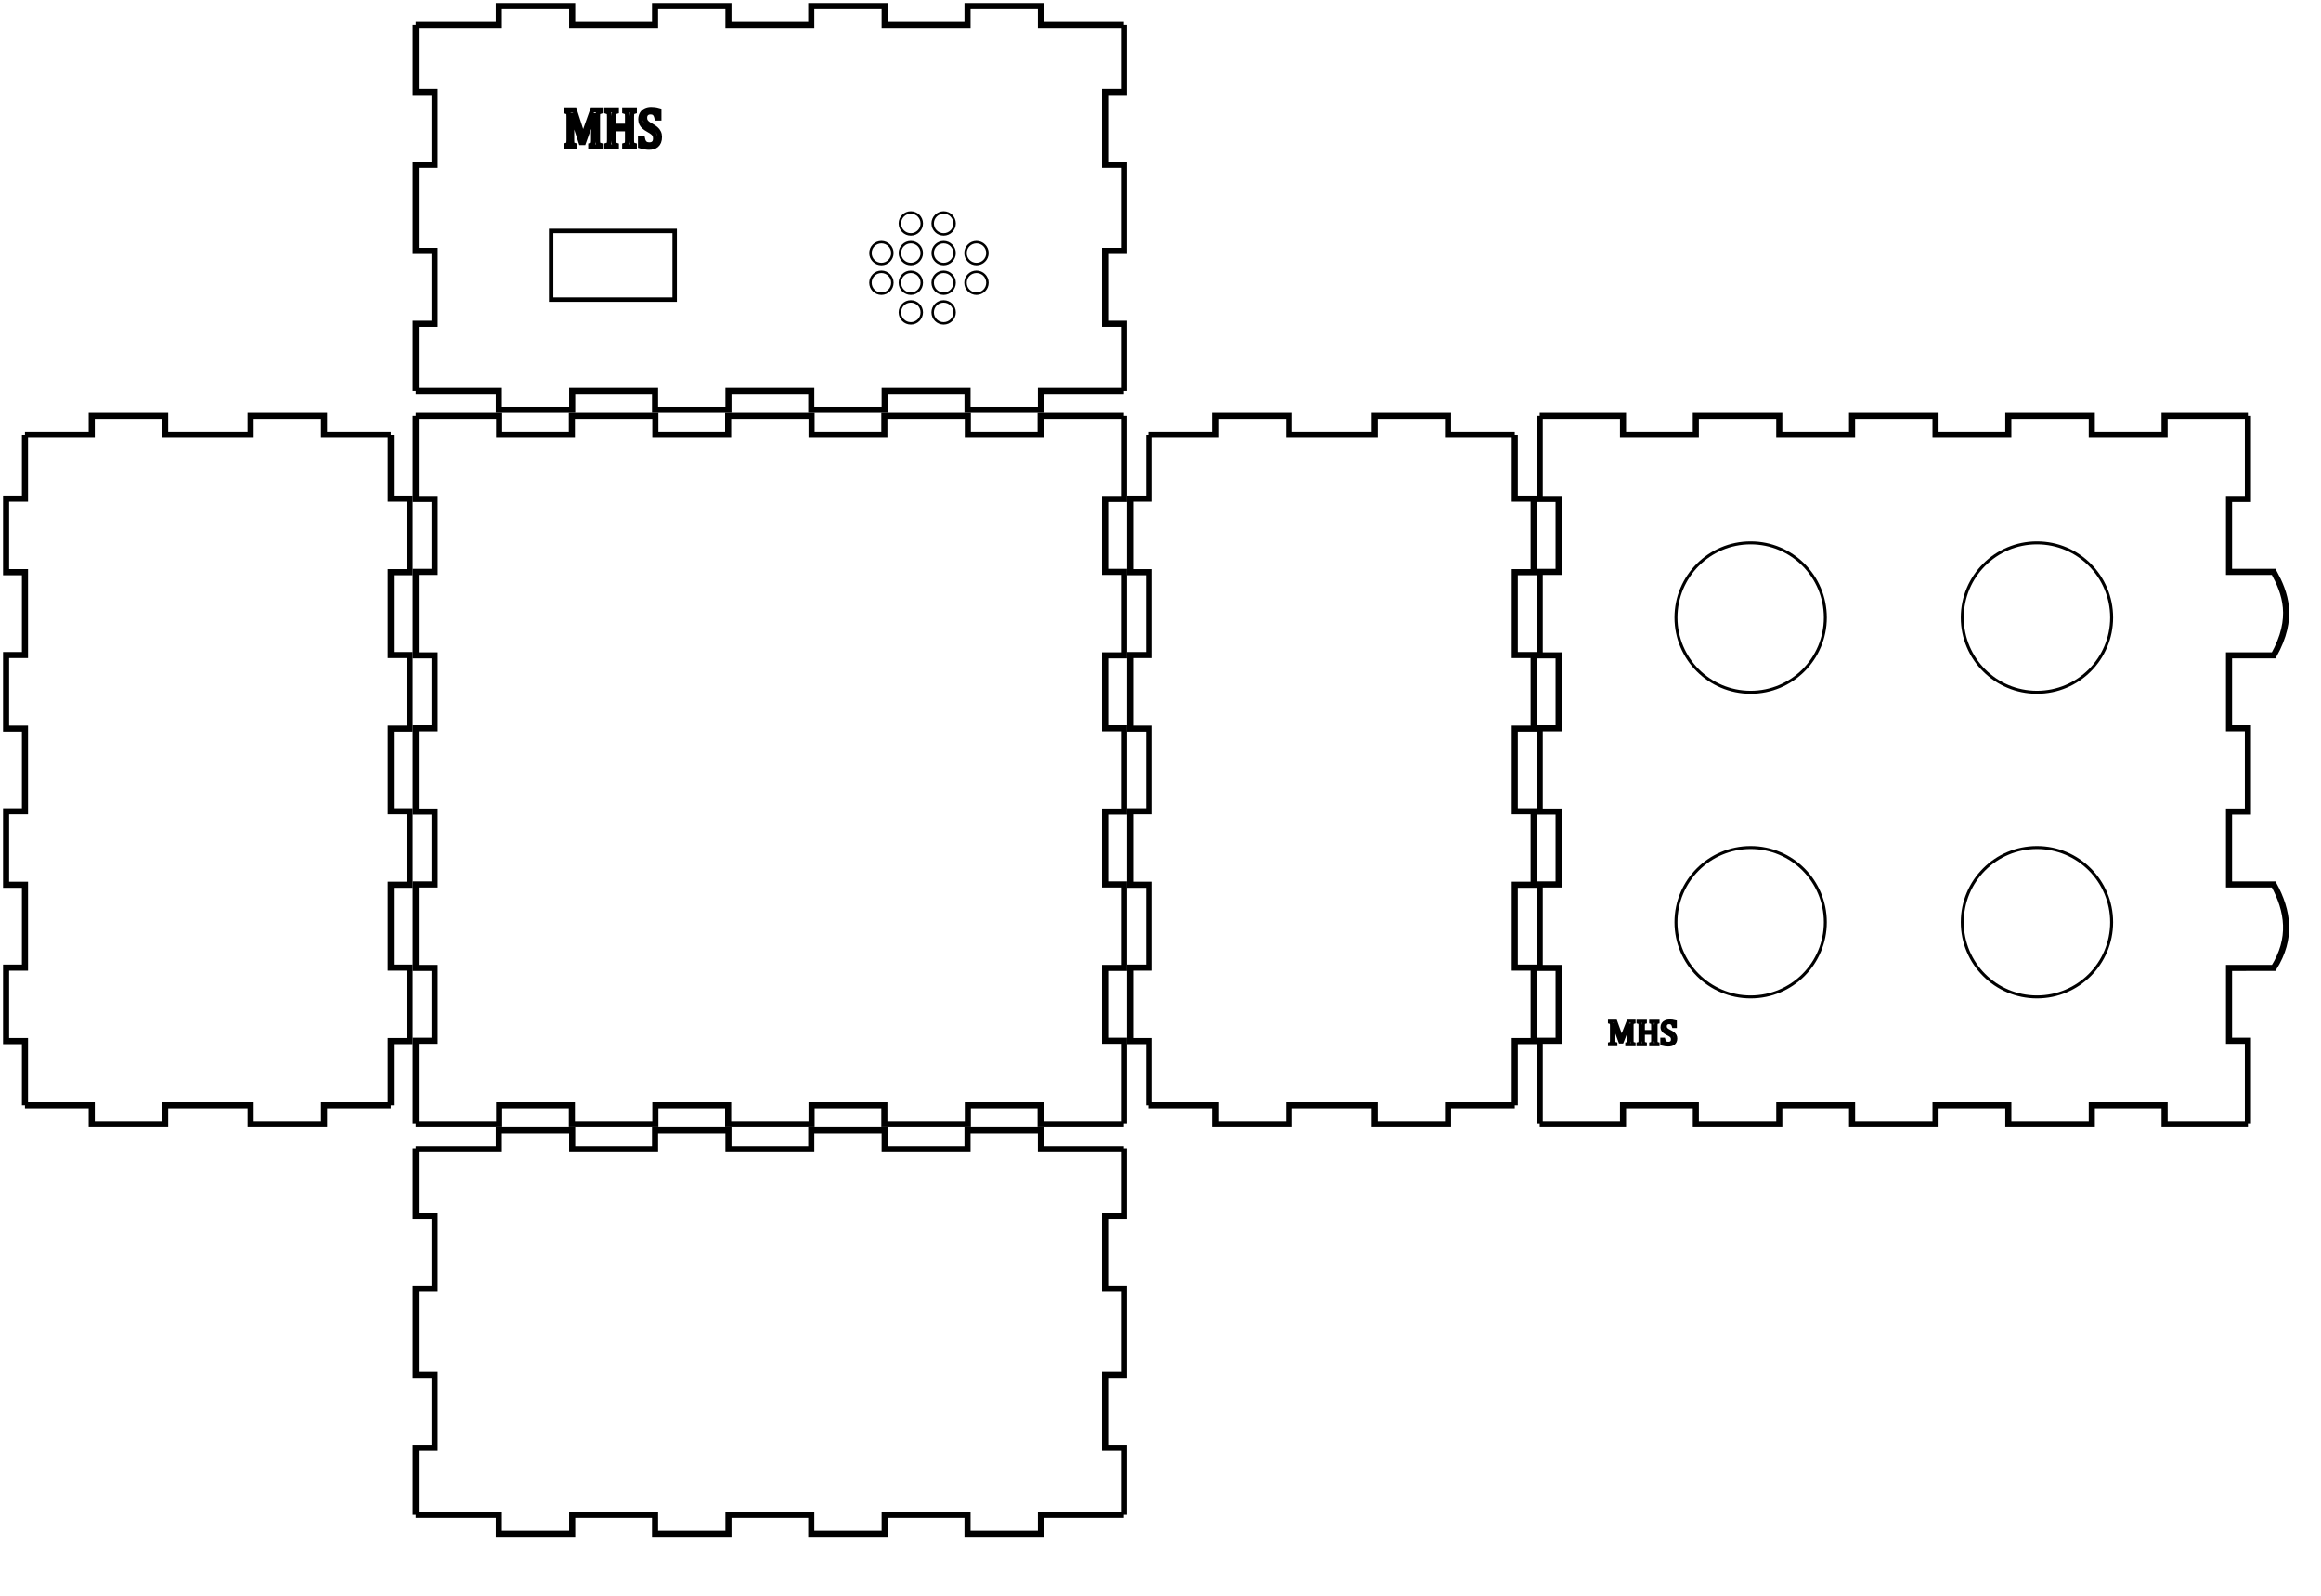 <?xml version="1.0" encoding="UTF-8" standalone="no"?>
<!-- Created with Inkscape (http://www.inkscape.org/) -->

<svg
   width="381mm"
   height="262mm"
   viewBox="0 0 381 262"
   version="1.1"
   id="svg5"
   sodipodi:docname="Kassi Matthías.svg"
   inkscape:version="1.2.2 (732a01da63, 2022-12-09)"
   xmlns:inkscape="http://www.inkscape.org/namespaces/inkscape"
   xmlns:sodipodi="http://sodipodi.sourceforge.net/DTD/sodipodi-0.dtd"
   xmlns="http://www.w3.org/2000/svg"
   xmlns:svg="http://www.w3.org/2000/svg">
  <sodipodi:namedview
     id="namedview7"
     pagecolor="#ffffff"
     bordercolor="#000000"
     borderopacity="0.25"
     inkscape:showpageshadow="2"
     inkscape:pageopacity="0.0"
     inkscape:pagecheckerboard="0"
     inkscape:deskcolor="#d1d1d1"
     inkscape:document-units="mm"
     showgrid="false"
     inkscape:zoom="0.55244701"
     inkscape:cx="841.70969"
     inkscape:cy="552.08915"
     inkscape:window-width="1920"
     inkscape:window-height="1057"
     inkscape:window-x="1912"
     inkscape:window-y="-8"
     inkscape:window-maximized="1"
     inkscape:current-layer="layer1" />
  <defs
     id="defs2" />
  <g
     inkscape:label="Layer 1"
     inkscape:groupmode="layer"
     id="layer1">
    <g
       id="panel7605">
      <path
         style="fill:none;stroke:#000000;stroke-width:1"
         d="m 68.25,188.6 h 13.625 v -3.1 h 12.05 v 3.1 h 13.6 v -3.1 h 12.05 v 3.1 h 13.6 v -3.1 h 12.05 v 3.1 h 13.6 v -3.1 h 12.05 v 3.1 H 184.5"
         id="path829" />
      <path
         style="fill:none;stroke:#000000;stroke-width:1"
         d="m 184.5,188.6 v 11.008 h -3.1 v 11.95 h 3.1 v 14.134 h -3.1 v 11.95 h 3.1 v 11.008"
         id="path831" />
      <path
         style="fill:none;stroke:#000000;stroke-width:1"
         d="m 184.5,248.65 h -13.625 v 3.1 h -12.05 v -3.1 h -13.6 v 3.1 h -12.05 v -3.1 h -13.6 v 3.1 h -12.05 v -3.1 h -13.6 v 3.1 h -12.05 v -3.1 H 68.25"
         id="path833" />
      <path
         style="fill:none;stroke:#000000;stroke-width:1"
         d="m 68.25,248.65 v -11.008 h 3.1 v -11.95 h -3.1 v -14.134 h 3.1 v -11.95 h -3.1 V 188.6"
         id="path835" />
    </g>
    <g
       id="panel2185">
      <path
         style="fill:none;stroke:#000000;stroke-width:1"
         d="m 4.1,71.35 h 10.958 v -3.1 h 12.05 v 3.1 h 14.033 v -3.1 h 12.05 v 3.1 H 64.15"
         id="path838" />
      <path
         style="fill:none;stroke:#000000;stroke-width:1"
         d="m 64.15,71.35 v 10.525 h 3.1 v 12.05 h -3.1 v 13.6 h 3.1 v 12.05 h -3.1 v 13.6 h 3.1 v 12.05 h -3.1 v 13.6 h 3.1 v 12.05 h -3.1 V 181.4"
         id="path840" />
      <path
         style="fill:none;stroke:#000000;stroke-width:1"
         d="M 64.15,181.4 H 53.192 v 3.1 h -12.05 v -3.1 H 27.108 v 3.1 h -12.05 v -3.1 H 4.1"
         id="path842" />
      <path
         style="fill:none;stroke:#000000;stroke-width:1"
         d="M 4.1,181.4 V 170.875 H 1 v -12.05 h 3.1 v -13.6 H 1 v -12.05 h 3.1 v -13.6 H 1 v -12.05 h 3.1 v -13.6 H 1 V 81.875 H 4.1 V 71.35"
         id="path844" />
    </g>
    <g
       id="panel8107">
      <path
         style="fill:none;stroke:#000000;stroke-width:1"
         d="m 68.25,68.25 h 13.675 v 3.1 h 11.95 v -3.1 h 13.7 v 3.1 h 11.95 v -3.1 h 13.7 v 3.1 h 11.95 v -3.1 h 13.7 v 3.1 h 11.95 v -3.1 H 184.5"
         id="path847" />
      <path
         style="fill:none;stroke:#000000;stroke-width:1"
         d="m 184.5,68.25 v 13.675 h -3.1 v 11.95 h 3.1 v 13.7 h -3.1 v 11.95 h 3.1 v 13.7 h -3.1 v 11.95 h 3.1 v 13.7 h -3.1 v 11.95 h 3.1 V 184.5"
         id="path849" />
      <path
         style="fill:none;stroke:#000000;stroke-width:1"
         d="m 184.5,184.5 h -13.675 v -3.1 h -11.95 v 3.1 h -13.7 v -3.1 h -11.95 v 3.1 h -13.7 v -3.1 h -11.95 v 3.1 h -13.7 v -3.1 h -11.95 v 3.1 H 68.25"
         id="path851" />
      <path
         style="fill:none;stroke:#000000;stroke-width:1"
         d="m 68.25,184.5 v -13.675 h 3.1 v -11.95 h -3.1 v -13.7 h 3.1 v -11.95 h -3.1 v -13.7 h 3.1 v -11.95 h -3.1 v -13.7 h 3.1 v -11.95 h -3.1 V 68.25"
         id="path853" />
    </g>
    <g
       id="panel7128">
      <path
         style="fill:none;stroke:#000000;stroke-width:1"
         d="m 188.6,71.35 h 10.958 v -3.1 h 12.05 v 3.1 h 14.034 v -3.1 h 12.05 v 3.1 h 10.958"
         id="path856" />
      <path
         style="fill:none;stroke:#000000;stroke-width:1"
         d="m 248.65,71.35 v 10.525 h 3.1 v 12.05 h -3.1 v 13.6 h 3.1 v 12.05 h -3.1 v 13.6 h 3.1 v 12.05 h -3.1 v 13.6 h 3.1 v 12.05 h -3.1 V 181.4"
         id="path858" />
      <path
         style="fill:none;stroke:#000000;stroke-width:1"
         d="m 248.65,181.4 h -10.958 v 3.1 h -12.05 v -3.1 h -14.034 v 3.1 h -12.05 v -3.1 H 188.6"
         id="path860" />
      <path
         style="fill:none;stroke:#000000;stroke-width:1"
         d="m 188.6,181.4 v -10.525 h -3.1 v -12.05 h 3.1 v -13.6 h -3.1 v -12.05 h 3.1 v -13.6 h -3.1 v -12.05 h 3.1 v -13.6 h -3.1 v -12.05 h 3.1 V 71.35"
         id="path862" />
    </g>
    <g
       id="panel4807">
      <path
         style="fill:none;stroke:#000000;stroke-width:1"
         d="m 252.75,68.25 h 13.675 v 3.1 h 11.95 v -3.1 h 13.7 v 3.1 h 11.95 v -3.1 h 13.7 v 3.1 h 11.95 v -3.1 h 13.7 v 3.1 h 11.95 v -3.1 H 369"
         id="path865" />
      <path
         style="fill:none;stroke:#000000;stroke-width:1"
         d="m 369,68.25 v 13.675 h -3.1 v 11.95 h 7.333 c 1.885,3.48 3.442,7.532 0,13.7 H 365.9 v 11.95 h 3.1 v 13.7 h -3.1 v 11.95 h 7.333 c 2.38,4.381 3.03,8.87 0,13.7 H 365.9 v 11.95 H 369 V 184.5"
         id="path867"
         sodipodi:nodetypes="cccccccccccccccccc" />
      <path
         style="fill:none;stroke:#000000;stroke-width:1"
         d="m 369,184.5 h -13.675 v -3.1 h -11.95 v 3.1 h -13.7 v -3.1 h -11.95 v 3.1 h -13.7 v -3.1 h -11.95 v 3.1 h -13.7 v -3.1 h -11.95 v 3.1 H 252.75"
         id="path869" />
      <path
         style="fill:none;stroke:#000000;stroke-width:1"
         d="m 252.75,184.5 v -13.675 h 3.1 v -11.95 h -3.1 v -13.7 h 3.1 v -11.95 h -3.1 v -13.7 h 3.1 v -11.95 h -3.1 v -13.7 h 3.1 v -11.95 h -3.1 V 68.25"
         id="path871" />
    </g>
    <g
       id="panel2625">
      <path
         style="fill:none;stroke:#000000;stroke-width:1"
         d="M 68.25,4.1 H 81.875 V 1 h 12.05 v 3.1 h 13.6 V 1 h 12.05 v 3.1 h 13.6 V 1 h 12.05 v 3.1 h 13.6 V 1 h 12.05 V 4.1 H 184.5"
         id="path874" />
      <path
         style="fill:none;stroke:#000000;stroke-width:1"
         d="m 184.5,4.1 v 11.008 h -3.1 v 11.95 h 3.1 v 14.133 h -3.1 v 11.95 h 3.1 V 64.15"
         id="path876" />
      <path
         style="fill:none;stroke:#000000;stroke-width:1"
         d="m 184.5,64.15 h -13.625 v 3.1 h -12.05 v -3.1 h -13.6 v 3.1 h -12.05 v -3.1 h -13.6 v 3.1 h -12.05 v -3.1 h -13.6 v 3.1 h -12.05 v -3.1 H 68.25"
         id="path878" />
      <path
         style="fill:none;stroke:#000000;stroke-width:1"
         d="M 68.25,64.15 V 53.142 h 3.1 v -11.95 h -3.1 V 27.058 h 3.1 v -11.95 h -3.1 V 4.1"
         id="path880" />
    </g>
    <circle
       style="fill:none;stroke:#000000;stroke-width:0.487;stroke-linejoin:round;paint-order:markers fill stroke"
       id="path971"
       cx="287.375"
       cy="101.375"
       r="12.257" />
    <circle
       style="fill:none;stroke:#000000;stroke-width:0.487;stroke-linejoin:round;paint-order:markers fill stroke"
       id="circle973"
       cx="334.375"
       cy="101.375"
       r="12.257" />
    <circle
       style="fill:none;stroke:#000000;stroke-width:0.487;stroke-linejoin:round;paint-order:markers fill stroke"
       id="circle975"
       cx="334.375"
       cy="151.375"
       r="12.257" />
    <circle
       style="fill:none;stroke:#000000;stroke-width:0.487;stroke-linejoin:round;paint-order:markers fill stroke"
       id="circle977"
       cx="287.375"
       cy="151.375"
       r="12.257" />
    <rect
       style="fill:none;stroke:#000000;stroke-width:0.729;stroke-linejoin:miter;stroke-dasharray:none;paint-order:fill markers stroke"
       id="rect1147"
       width="20.271"
       height="11.271"
       x="90.473"
       y="37.91"
       ry="0"
       rx="0" />
    <ellipse
       style="fill:none;stroke:#000000;stroke-width:0.402;stroke-linejoin:miter;stroke-dasharray:none;paint-order:fill markers stroke"
       id="ellipse1884"
       cx="154.904"
       cy="41.545"
       rx="1.799"
       ry="1.799" />
    <ellipse
       style="fill:none;stroke:#000000;stroke-width:0.402;stroke-linejoin:miter;stroke-dasharray:none;paint-order:fill markers stroke"
       id="ellipse1886"
       cx="149.516"
       cy="41.545"
       rx="1.799"
       ry="1.799" />
    <ellipse
       style="fill:none;stroke:#000000;stroke-width:0.402;stroke-linejoin:miter;stroke-dasharray:none;paint-order:fill markers stroke"
       id="ellipse1894"
       cx="154.904"
       cy="46.411"
       rx="1.799"
       ry="1.799" />
    <ellipse
       style="fill:none;stroke:#000000;stroke-width:0.402;stroke-linejoin:miter;stroke-dasharray:none;paint-order:fill markers stroke"
       id="ellipse1896"
       cx="149.516"
       cy="46.411"
       rx="1.799"
       ry="1.799" />
    <ellipse
       style="fill:none;stroke:#000000;stroke-width:0.402;stroke-linejoin:miter;stroke-dasharray:none;paint-order:fill markers stroke"
       id="ellipse1956"
       cx="144.69"
       cy="46.411"
       rx="1.799"
       ry="1.799" />
    <ellipse
       style="fill:none;stroke:#000000;stroke-width:0.402;stroke-linejoin:miter;stroke-dasharray:none;paint-order:fill markers stroke"
       id="ellipse1958"
       cx="144.69"
       cy="41.545"
       rx="1.799"
       ry="1.799" />
    <ellipse
       style="fill:none;stroke:#000000;stroke-width:0.402;stroke-linejoin:miter;stroke-dasharray:none;paint-order:fill markers stroke"
       id="ellipse1960"
       cx="149.516"
       cy="51.276"
       rx="1.799"
       ry="1.799" />
    <ellipse
       style="fill:none;stroke:#000000;stroke-width:0.402;stroke-linejoin:miter;stroke-dasharray:none;paint-order:fill markers stroke"
       id="ellipse1962"
       cx="154.904"
       cy="51.276"
       rx="1.799"
       ry="1.799" />
    <ellipse
       style="fill:none;stroke:#000000;stroke-width:0.402;stroke-linejoin:miter;stroke-dasharray:none;paint-order:fill markers stroke"
       id="ellipse1964"
       cx="160.292"
       cy="46.411"
       rx="1.799"
       ry="1.799" />
    <ellipse
       style="fill:none;stroke:#000000;stroke-width:0.402;stroke-linejoin:miter;stroke-dasharray:none;paint-order:fill markers stroke"
       id="ellipse1966"
       cx="160.292"
       cy="41.545"
       rx="1.799"
       ry="1.799" />
    <ellipse
       style="fill:none;stroke:#000000;stroke-width:0.402;stroke-linejoin:miter;stroke-dasharray:none;paint-order:fill markers stroke"
       id="ellipse1968"
       cx="154.904"
       cy="36.68"
       rx="1.799"
       ry="1.799" />
    <ellipse
       style="fill:none;stroke:#000000;stroke-width:0.402;stroke-linejoin:miter;stroke-dasharray:none;paint-order:fill markers stroke"
       id="ellipse1970"
       cx="149.516"
       cy="36.68"
       rx="1.799"
       ry="1.799" />
    <g
       aria-label="MHS"
       transform="scale(0.947,1.056)"
       id="text2026"
       style="font-size:8.589px;font-family:Cambria;-inkscape-font-specification:'Cambria, Normal';fill:none;stroke:#000000;stroke-width:0.793;paint-order:fill markers stroke">
      <path
         d="m 104.103,17.302 q -0.185,0.046 -0.268,0.092 -0.08,0.046 -0.13,0.117 -0.046,0.067 -0.071,0.205 -0.021,0.138 -0.021,0.428 v 3.628 q 0,0.281 0.017,0.411 0.021,0.13 0.063,0.205 0.046,0.075 0.13,0.126 0.088,0.05 0.281,0.101 v 0.205 h -1.749 v -0.205 q 0.239,-0.059 0.331,-0.134 0.092,-0.075 0.126,-0.222 0.034,-0.147 0.034,-0.486 v -1.606 q 0,-0.633 0.017,-1.279 0.021,-0.65 0.046,-0.889 h -0.071 l -1.661,4.156 H 100.694 L 99.151,17.931 h -0.071 q 0.021,0.256 0.038,0.927 0.021,0.671 0.021,1.38 v 1.535 q 0,0.281 0.017,0.411 0.021,0.13 0.063,0.205 0.046,0.075 0.13,0.126 0.088,0.05 0.281,0.101 v 0.205 h -1.531 v -0.205 q 0.26,-0.067 0.348,-0.147 0.088,-0.084 0.113,-0.235 0.029,-0.151 0.029,-0.461 v -3.628 q 0,-0.289 -0.021,-0.419 -0.021,-0.134 -0.071,-0.205 -0.046,-0.075 -0.126,-0.117 -0.08,-0.046 -0.273,-0.101 v -0.205 h 1.497 l 1.472,4.08 1.619,-4.08 h 1.417 z"
         id="path215" />
      <path
         d="m 109.509,21.772 q 0,0.243 0.013,0.365 0.013,0.122 0.042,0.197 0.029,0.071 0.071,0.117 0.042,0.046 0.117,0.084 0.08,0.038 0.243,0.08 v 0.205 h -1.757 v -0.205 q 0.231,-0.059 0.323,-0.13 0.092,-0.071 0.126,-0.218 0.038,-0.147 0.038,-0.495 V 20.015 h -2.332 v 1.757 q 0,0.281 0.017,0.411 0.021,0.13 0.063,0.205 0.046,0.075 0.13,0.126 0.088,0.05 0.281,0.101 v 0.205 h -1.766 v -0.205 q 0.26,-0.067 0.348,-0.147 0.088,-0.084 0.113,-0.235 0.029,-0.151 0.029,-0.461 v -3.628 q 0,-0.289 -0.021,-0.419 -0.021,-0.134 -0.071,-0.205 -0.046,-0.075 -0.126,-0.117 -0.08,-0.046 -0.273,-0.101 v -0.205 h 1.766 v 0.205 q -0.185,0.046 -0.268,0.092 -0.08,0.046 -0.13,0.117 -0.046,0.067 -0.071,0.205 -0.021,0.138 -0.021,0.428 v 1.485 h 2.332 v -1.485 q 0,-0.365 -0.038,-0.499 -0.034,-0.134 -0.117,-0.205 -0.084,-0.071 -0.331,-0.138 v -0.205 h 1.757 v 0.205 q -0.235,0.059 -0.327,0.134 -0.092,0.071 -0.126,0.218 -0.034,0.147 -0.034,0.491 z"
         id="path217" />
      <path
         d="m 111.396,21.516 q 0.084,0.369 0.226,0.583 0.143,0.214 0.369,0.319 0.226,0.101 0.583,0.101 0.491,0 0.751,-0.256 0.264,-0.256 0.264,-0.746 0,-0.315 -0.109,-0.528 -0.109,-0.214 -0.356,-0.403 -0.247,-0.189 -0.755,-0.44 -0.491,-0.243 -0.776,-0.474 -0.285,-0.235 -0.428,-0.507 -0.138,-0.273 -0.138,-0.596 0,-0.47 0.218,-0.814 0.222,-0.348 0.646,-0.537 0.428,-0.189 0.977,-0.189 0.319,0 0.621,0.034 0.306,0.034 0.763,0.151 v 1.132 h -0.415 q -0.096,-0.369 -0.243,-0.575 -0.147,-0.205 -0.344,-0.285 -0.197,-0.084 -0.512,-0.084 -0.273,0 -0.491,0.101 -0.214,0.101 -0.34,0.306 -0.126,0.201 -0.126,0.482 0,0.298 0.105,0.503 0.109,0.205 0.335,0.382 0.226,0.176 0.671,0.394 0.537,0.268 0.83,0.499 0.298,0.231 0.461,0.528 0.168,0.294 0.168,0.688 0,0.44 -0.138,0.746 -0.138,0.302 -0.386,0.495 -0.243,0.189 -0.587,0.277 -0.34,0.084 -0.746,0.084 -0.658,0 -1.518,-0.222 v -1.149 z"
         id="path219" />
    </g>
    <g
       aria-label="MHS"
       id="text2080"
       style="font-size:5.731px;font-family:Cambria;-inkscape-font-specification:'Cambria, Normal';fill:none;stroke:#000000;stroke-width:0.529;paint-order:fill markers stroke">
      <path
         d="m 268.225,167.774 q -0.123,0.031 -0.179,0.062 -0.053,0.031 -0.087,0.078 -0.031,0.045 -0.048,0.137 -0.014,0.092 -0.014,0.285 v 2.421 q 0,0.188 0.011,0.274 0.014,0.087 0.042,0.137 0.031,0.05 0.087,0.084 0.059,0.034 0.188,0.067 v 0.137 h -1.167 v -0.137 q 0.16,-0.039 0.221,-0.09 0.062,-0.05 0.084,-0.148 0.022,-0.098 0.022,-0.325 v -1.072 q 0,-0.423 0.011,-0.854 0.014,-0.434 0.031,-0.593 h -0.048 l -1.108,2.773 h -0.322 l -1.03,-2.818 h -0.048 q 0.014,0.171 0.025,0.618 0.014,0.448 0.014,0.921 v 1.024 q 0,0.188 0.011,0.274 0.014,0.087 0.042,0.137 0.031,0.05 0.087,0.084 0.059,0.034 0.188,0.067 v 0.137 h -1.021 v -0.137 q 0.174,-0.045 0.232,-0.098 0.059,-0.056 0.076,-0.157 0.02,-0.101 0.02,-0.308 v -2.421 q 0,-0.193 -0.014,-0.28 -0.014,-0.09 -0.048,-0.137 -0.031,-0.05 -0.084,-0.078 -0.053,-0.031 -0.182,-0.067 v -0.137 h 0.999 l 0.982,2.723 1.08,-2.723 h 0.946 z"
         id="path222" />
      <path
         d="m 271.832,170.757 q 0,0.162 0.008,0.243 0.008,0.081 0.028,0.132 0.02,0.048 0.048,0.078 0.028,0.031 0.078,0.056 0.053,0.025 0.162,0.053 v 0.137 h -1.173 v -0.137 q 0.154,-0.039 0.215,-0.087 0.062,-0.048 0.084,-0.146 0.025,-0.098 0.025,-0.33 v -1.173 h -1.556 v 1.173 q 0,0.188 0.011,0.274 0.014,0.087 0.042,0.137 0.031,0.05 0.087,0.084 0.059,0.034 0.188,0.067 v 0.137 h -1.178 v -0.137 q 0.173,-0.045 0.232,-0.098 0.059,-0.056 0.076,-0.157 0.02,-0.101 0.02,-0.308 v -2.421 q 0,-0.193 -0.014,-0.28 -0.014,-0.09 -0.048,-0.137 -0.031,-0.05 -0.084,-0.078 -0.053,-0.031 -0.182,-0.067 v -0.137 h 1.178 v 0.137 q -0.123,0.031 -0.179,0.062 -0.053,0.031 -0.087,0.078 -0.031,0.045 -0.048,0.137 -0.014,0.092 -0.014,0.285 v 0.991 h 1.556 v -0.991 q 0,-0.243 -0.025,-0.333 -0.022,-0.09 -0.078,-0.137 -0.056,-0.048 -0.221,-0.092 v -0.137 h 1.173 v 0.137 q -0.157,0.039 -0.218,0.09 -0.062,0.048 -0.084,0.146 -0.022,0.098 -0.022,0.327 z"
         id="path224" />
      <path
         d="m 273.092,170.587 q 0.056,0.246 0.151,0.389 0.095,0.143 0.246,0.213 0.151,0.067 0.389,0.067 0.327,0 0.501,-0.171 0.176,-0.171 0.176,-0.498 0,-0.21 -0.073,-0.353 -0.073,-0.143 -0.238,-0.269 -0.165,-0.126 -0.504,-0.294 -0.327,-0.162 -0.518,-0.316 -0.19,-0.157 -0.285,-0.339 -0.092,-0.182 -0.092,-0.397 0,-0.313 0.146,-0.543 0.148,-0.232 0.431,-0.358 0.285,-0.126 0.652,-0.126 0.213,0 0.414,0.022 0.204,0.022 0.509,0.101 v 0.756 h -0.277 q -0.064,-0.246 -0.162,-0.383 -0.098,-0.137 -0.229,-0.19 -0.132,-0.056 -0.341,-0.056 -0.182,0 -0.327,0.067 -0.143,0.067 -0.227,0.204 -0.084,0.134 -0.084,0.322 0,0.199 0.07,0.336 0.073,0.137 0.224,0.255 0.151,0.118 0.448,0.263 0.358,0.179 0.554,0.333 0.199,0.154 0.308,0.353 0.112,0.196 0.112,0.459 0,0.294 -0.092,0.498 -0.092,0.201 -0.257,0.33 -0.162,0.126 -0.392,0.185 -0.227,0.056 -0.498,0.056 -0.439,0 -1.013,-0.148 v -0.767 z"
         id="path226" />
    </g>
  </g>
</svg>
